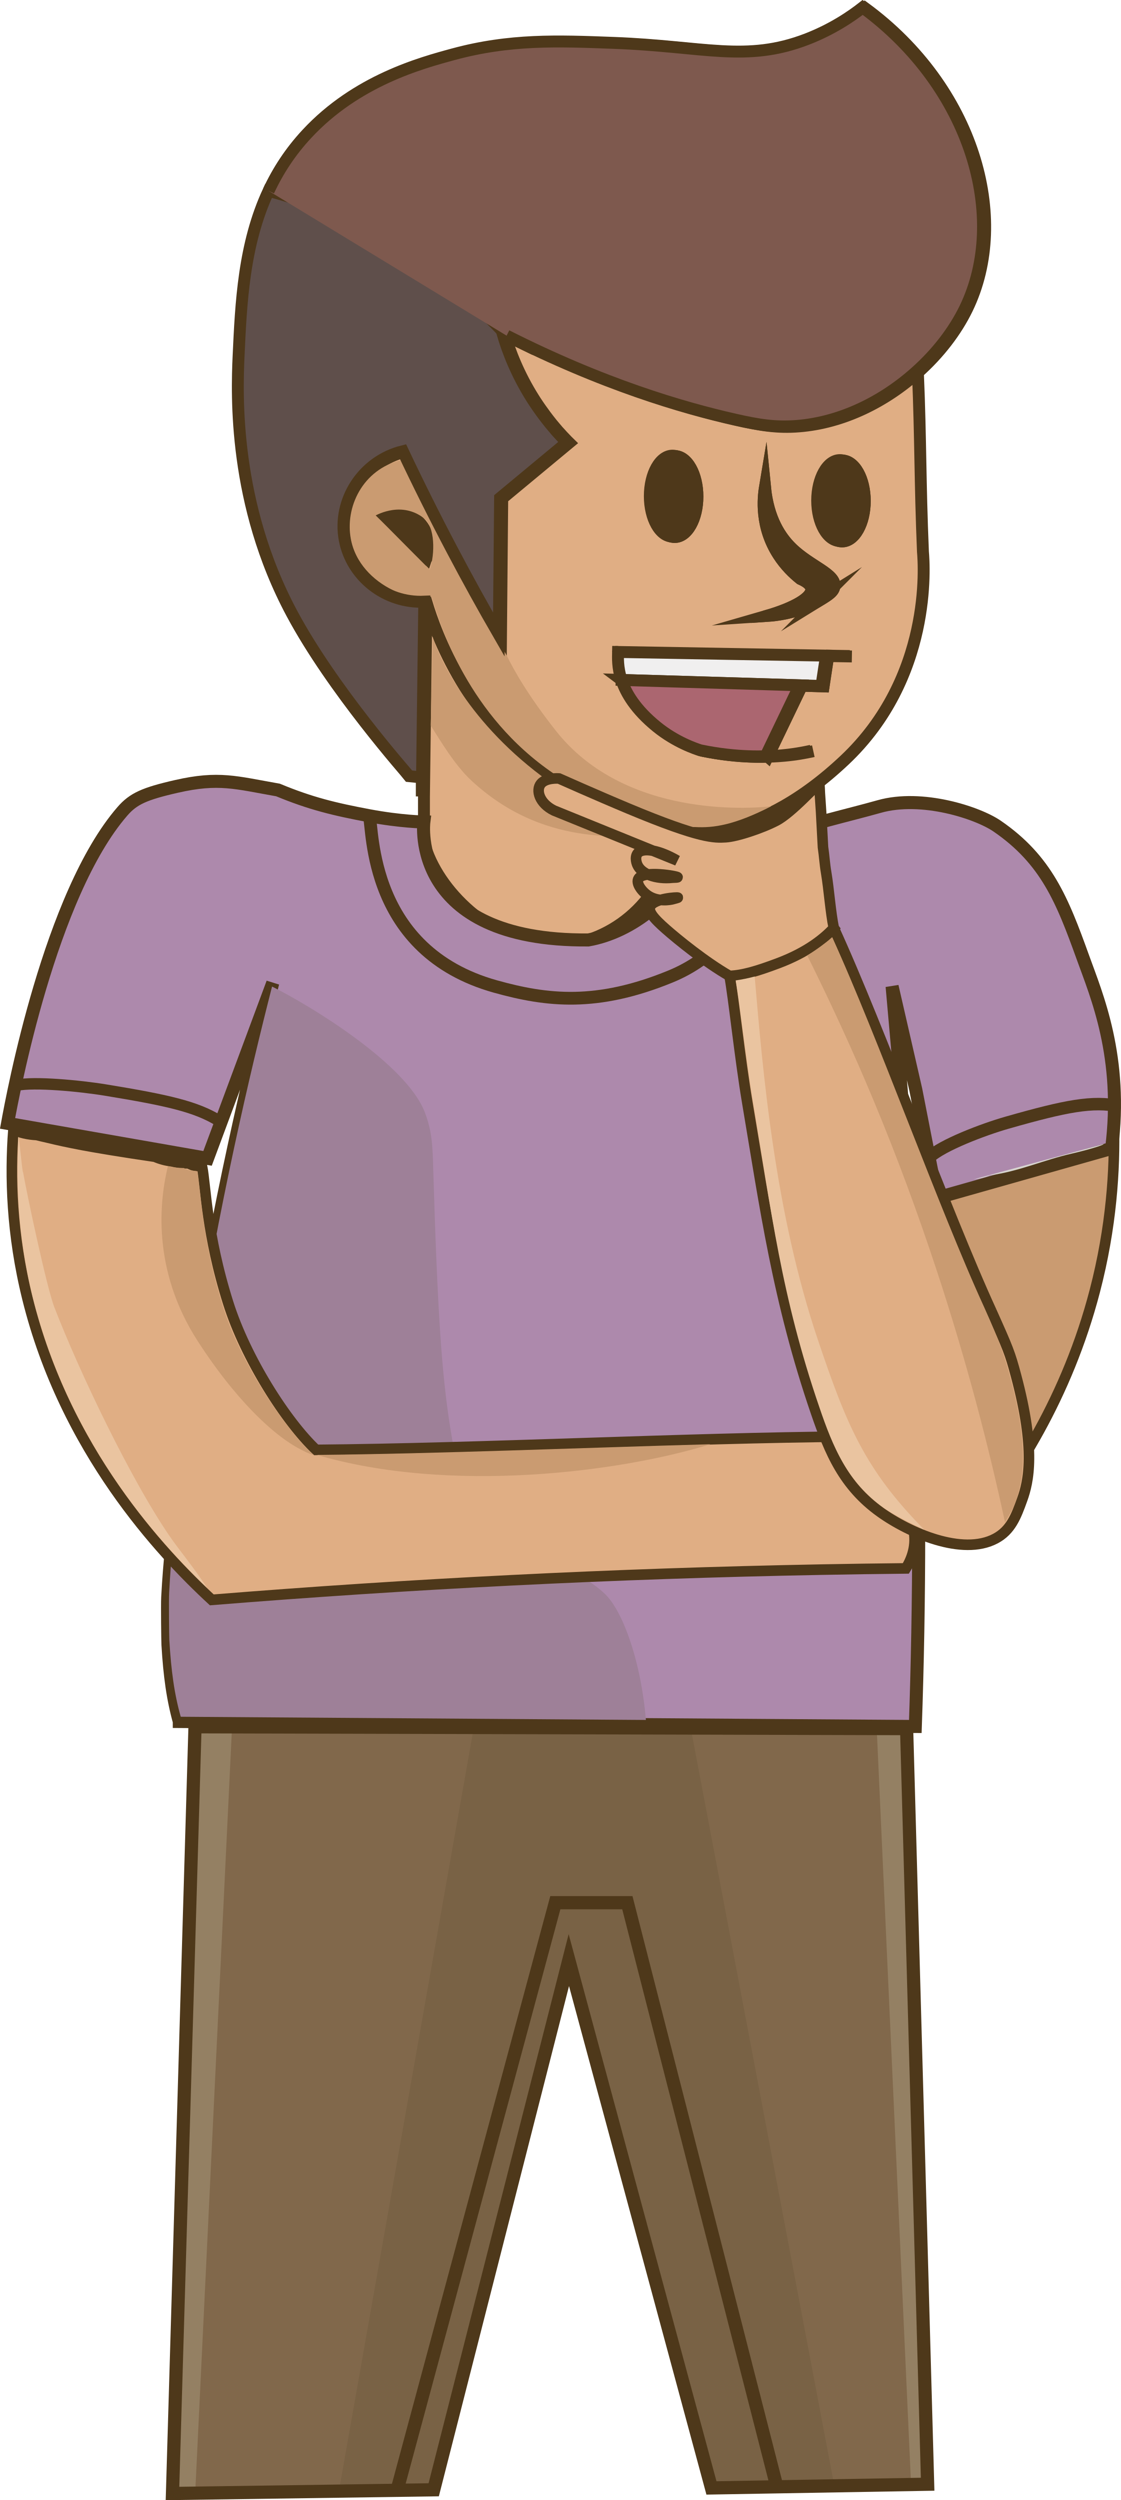 <?xml version="1.0" encoding="UTF-8"?>
<svg id="Layer_2" data-name="Layer 2" xmlns="http://www.w3.org/2000/svg" viewBox="0 0 94.32 210.198">
  <defs>
    <style>
      .cls-1 {
        stroke-dasharray: 0 2.22;
      }

      .cls-1, .cls-2, .cls-3, .cls-4, .cls-5, .cls-6, .cls-7, .cls-8, .cls-9, .cls-10, .cls-11, .cls-12, .cls-13, .cls-14, .cls-15, .cls-16, .cls-17, .cls-18 {
        stroke: #4e381a;
        stroke-miterlimit: 10;
      }

      .cls-1, .cls-4, .cls-8, .cls-10, .cls-11, .cls-19, .cls-13, .cls-14 {
        fill: none;
      }

      .cls-1, .cls-10 {
        stroke-width: 1.11px;
      }

      .cls-2 {
        fill: #ab6670;
      }

      .cls-2, .cls-3, .cls-5, .cls-6, .cls-11, .cls-17, .cls-18 {
        stroke-width: 1.001px;
      }

      .cls-3 {
        fill: #7e594e;
      }

      .cls-20 {
        fill: #d7d4cf;
      }

      .cls-4 {
        stroke-width: 1.072px;
      }

      .cls-21 {
        fill: #9e8098;
      }

      .cls-5 {
        fill: #f0efef;
      }

      .cls-22 {
        fill: #796245;
      }

      .cls-6, .cls-9 {
        fill: #4e381a;
      }

      .cls-7 {
        fill: #ad89ac;
        stroke-width: 1.096px;
      }

      .cls-23 {
        fill: #81684b;
      }

      .cls-8 {
        stroke-width: .959px;
      }

      .cls-12, .cls-15 {
        stroke-width: .889px;
      }

      .cls-12, .cls-16, .cls-18 {
        fill: #e0ae84;
      }

      .cls-24 {
        fill: #948063;
      }

      .cls-13 {
        stroke-width: 1.049px;
      }

      .cls-14 {
        stroke-width: .421px;
      }

      .cls-25, .cls-15 {
        fill: #ca9b71;
      }

      .cls-26 {
        fill: #eac4a0;
      }

      .cls-16 {
        stroke-width: .889px;
      }

      .cls-17 {
        fill: #5f4f4b;
      }
    </style>
  </defs>
  <g id="Layer_1-2" data-name="Layer 1">
    <g>
      <g>
        <path class="cls-18" d="m35.661,70.787c1.136,4.308,5.858,8.327,10.027,8.689,4.695.408,9.256-2.756,10.678-7.594.093-.787.034-1.485-.059-2.032-.004-.034-.013-.063-.017-.097-2.449-.509-5.97-1.59-9.567-4.039-7.434-5.057-10.051-12.466-10.842-15.092l-.21,16.371v3.93"/>
        <path class="cls-11" d="m47.893,37.23c-.114-.114-.231-.231-.349-.358.122.13.24.252.349.358Z"/>
        <path class="cls-11" d="m47.182,36.485c-.093-.101-.189-.206-.282-.316.029.038.05.059.055.067.076.084.151.168.227.248Z"/>
        <path class="cls-3" d="m42.806,28.256c8.124,4.102,14.747,6.05,19.223,7.06,1.935.438,3.383.677,5.209.53,3.745-.299,7.274-2.091,9.997-4.531,1.78-1.586,3.214-3.45,4.14-5.352,3.702-7.624.547-18.592-8.612-25.299-.959.749-2.537,1.83-4.674,2.659-5.141,1.986-8.654.602-16.261.32-4.784-.181-8.755-.328-13.501.955-2.731.74-8.158,2.209-12.327,6.698-1.401,1.506-2.44,3.113-3.219,4.788"/>
        <path class="cls-18" d="m29.187,45.413c.576,3.084,3.437,5.356,6.694,5.209.791,2.625,3.408,10.034,10.842,15.092,3.597,2.449,7.119,3.53,9.567,4.039.004.034.013.063.017.097,1.738.337,7.485.905,14.755-5.941,7.38-6.95,6.694-16.375,6.593-17.536-.248-5.974-.181-9.13-.421-15.058-2.722,2.44-6.252,4.233-9.997,4.531-1.826.147-3.273-.093-5.209-.53-4.477-1.01-11.099-2.958-19.223-7.06-.109-.055-.223-.109-.337-.168.429,1.46,1.161,3.383,2.449,5.423.072.118.181.282.316.484.055.08.114.164.173.252.034.046.063.093.097.139.126.177.265.37.412.568.164.219.337.442.517.665.189.231.374.446.467.551.017.017.025.034.038.046.008.008.013.017.017.021.076.084.151.168.227.248.008.013.021.025.034.038.109.122.219.236.328.349.122.13.24.252.349.358-1.876,1.557-3.757,3.118-5.634,4.674-.034,3.829-.072,7.653-.105,11.482-1.313-2.272-2.63-4.649-3.934-7.123-1.494-2.832-2.874-5.6-4.144-8.288-3.378.829-5.507,4.157-4.889,7.439Zm6.694,1.489c-1.17-1.136-2.339-2.272-3.509-3.408.164-.072,1.296-.543,2.339,0,.105.055.202.114.294.181.004.004.008.008.013.008.08.059.156.126.227.194.038.038.072.076.105.109.034.038.067.076.097.114.16.198.29.421.387.665.017.034.029.072.046.109.067.198.118.404.143.619.008.046.013.097.017.143.013.152.013.307,0,.463-.004.063-.013.13-.021.194-.008.088-.025.181-.046.269-.017.067-.034.139-.055.206,0,.008,0,.017-.004.021-.008.038-.021.076-.034.114Zm22.8-5.154c0,1.877-.854,3.4-1.914,3.4-1.056,0-1.91-1.523-1.91-3.4s.854-3.404,1.91-3.404c1.06,0,1.914,1.523,1.914,3.404Zm12.172,3.77c-1.056,0-1.914-1.523-1.914-3.4,0-1.877.858-3.4,1.914-3.4s1.91,1.523,1.91,3.4-.854,3.4-1.91,3.4Zm-1.775,4.893c-.762.475-2.264,1.229-4.611,1.38,2.369-.682,3.883-1.565,3.791-2.297-.021-.185-.164-.496-.921-.829-.581-.463-1.266-1.123-1.843-2.019-1.531-2.369-1.283-4.767-1.128-5.697.265,2.68,1.3,4.22,2.255,5.146,1.578,1.531,3.736,2.163,3.585,3.214-.059.433-.48.703-1.128,1.102Zm-4.481,13.207c-.421.013-.909.017-1.452-.004-1.039-.038-2.428-.16-4.043-.496-.362-.118-2.057-.669-3.681-1.994-1.767-1.439-2.575-2.806-2.945-3.921-.349-1.06-.299-1.893-.29-2.352l17.498.307-.387,2.55-1.83-.055-2.869,5.966Z"/>
        <path class="cls-14" d="m56.307,69.849c-.206-.038-.353-.076-.442-.097"/>
        <path class="cls-14" d="m77.235,31.314c0-.046-.004-.093-.004-.143"/>
        <path class="cls-6" d="m32.372,43.495c1.17,1.136,2.339,2.272,3.509,3.408.471-1.414-.08-2.844-1.17-3.408-1.043-.543-2.175-.072-2.339,0Z"/>
        <path class="cls-6" d="m68.938,42.119c0,1.876.858,3.4,1.914,3.4s1.91-1.523,1.91-3.4-.854-3.4-1.91-3.4-1.914,1.523-1.914,3.4Z"/>
        <path class="cls-6" d="m54.856,41.748c0,1.877.854,3.4,1.91,3.4,1.06,0,1.914-1.523,1.914-3.4s-.854-3.404-1.914-3.404c-1.056,0-1.91,1.523-1.91,3.404Z"/>
        <path class="cls-6" d="m64.466,51.791c2.348-.152,3.85-.905,4.611-1.38.648-.4,1.069-.669,1.128-1.102.151-1.052-2.007-1.683-3.585-3.214-.955-.926-1.99-2.465-2.255-5.146-.156.93-.404,3.328,1.128,5.697.576.896,1.262,1.557,1.843,2.019.757.332.9.644.921.829.093.732-1.422,1.616-3.791,2.297Z"/>
        <path class="cls-11" d="m64.596,63.618c.682-.017,1.174-.059,1.388-.08.972-.088,1.797-.24,2.449-.383"/>
        <path class="cls-11" d="m52.184,54.766v.084"/>
        <path class="cls-5" d="m52.475,57.202l14.991.45,1.83.055.387-2.55-17.498-.307c-.008.459-.059,1.292.29,2.352Z"/>
        <line class="cls-11" x1="71.677" y1="55.191" x2="69.683" y2="55.157"/>
        <line class="cls-11" x1="52.184" y1="54.85" x2="51.944" y2="54.846"/>
        <line class="cls-11" x1="69.296" y1="57.707" x2="69.283" y2="57.795"/>
        <line class="cls-11" x1="69.708" y1="54.981" x2="69.683" y2="55.157"/>
        <line class="cls-11" x1="69.523" y1="57.715" x2="69.296" y2="57.707"/>
        <line class="cls-11" x1="52.475" y1="57.202" x2="52.344" y2="57.198"/>
        <path class="cls-2" d="m52.475,57.202c.37,1.115,1.178,2.482,2.945,3.921,1.624,1.325,3.32,1.876,3.681,1.994,1.616.337,3.004.459,4.043.496.543.021,1.031.017,1.452.004l2.869-5.966-14.991-.45Z"/>
        <line class="cls-14" x1="64.596" y1="63.618" x2="64.579" y2="63.656"/>
        <line class="cls-11" x1="67.528" y1="57.518" x2="67.465" y2="57.652"/>
        <path class="cls-25" d="m29.527,45.366c.378,1.926,1.811,3.42,3.535,4.254.914.447,2.167.589,3.246.541.757,2.513,3.14,10.017,10.254,14.858,3.442,2.344,4.299,2.669,6.847,3.505.004.032,1.429.446,1.433.478.302.056,1.292.41,1.831.438l1.817.093c1.562.085,3.309-.165,6.393-1.744-2.991.322-12.68.535-18.112-6.35-2.326-2.949-3.513-5.056-4.167-6.387l-1.501-2.615c-.97-1.712-2.428-4.084-3.39-5.909-1.429-2.71-2.756-5.272-3.971-7.846-3.233.793-4.746,3.971-4.213,6.683Zm2.083-2.034c.157-.069,2.209-1.208,4.068.242.926.722.935,2.957.484,4.31-1.119-1.087-3.433-3.465-4.553-4.553Z"/>
        <path class="cls-25" d="m55.808,70.148c-2.402-.474-4.753-1.257-8.282-3.535-7.293-4.707-10.34-10.616-11.116-13.06l-.168,7.442c.834,1.327,2.045,3.348,3.39,4.601,5.943,5.545,12.668,4.791,16.176,4.553"/>
        <path class="cls-17" d="m24.541,51.541c3.425,6.42,9.694,13.459,9.883,13.712,0,0,.879.088,1.064.109v1.595s.21-16.371.21-16.371c-3.256.147-6.117-2.125-6.694-5.209-.618-3.282,1.51-6.61,4.889-7.439,1.271,2.688,2.651,5.457,4.144,8.288,1.304,2.474,2.621,4.851,3.934,7.123.034-3.829.072-7.653.105-11.482,1.876-1.557,3.757-3.118,5.634-4.674-.109-.105-.227-.227-.349-.358-.109-.114-.219-.227-.328-.349-.013-.013-.025-.025-.034-.038-.076-.08-.151-.164-.227-.248-.004-.004-.008-.013-.017-.021-.013-.013-.021-.029-.038-.046-.093-.105-.278-.32-.467-.551-.181-.223-.353-.446-.517-.665-.139-.185-.278-.374-.412-.568-.034-.046-.063-.093-.097-.139-.059-.088-.118-.173-.173-.252-.135-.202-.244-.366-.316-.484-1.287-2.041-2.02-3.963-2.449-5.423.114.059.227.114.337.168-3.294-3.555-8.141-7.645-14.785-10.405-1.809-.753-3.568-1.33-5.242-1.767-2.095,4.485-2.318,9.416-2.524,13.918-.143,3.244-.446,12.37,4.468,21.575Z"/>
        <path class="cls-11" d="m47.711,37.193c-.114-.114-.231-.231-.349-.358.122.13.24.252.349.358Z"/>
        <path class="cls-11" d="m47,36.449c-.093-.101-.189-.206-.282-.316.029.038.05.059.055.067.076.084.151.168.227.248Z"/>
        <path class="cls-3" d="m42.625,28.219c8.124,4.102,14.747,6.05,19.223,7.06,1.935.438,3.383.677,5.209.53,3.745-.299,7.274-2.091,9.997-4.531,1.78-1.586,3.214-3.45,4.14-5.352,3.702-7.624.547-18.592-8.612-25.299-.959.749-2.537,1.83-4.674,2.659-5.141,1.986-8.654.602-16.261.32-4.784-.181-8.755-.328-13.501.955-2.731.74-8.158,2.209-12.327,6.698-1.401,1.506-2.44,3.113-3.219,4.788"/>
        <path class="cls-14" d="m56.126,69.813c-.206-.038-.353-.076-.442-.097"/>
        <path class="cls-14" d="m77.053,31.278c0-.046-.004-.093-.004-.143"/>
        <path class="cls-9" d="m68.756,42.082c0,1.876.858,3.4,1.914,3.4s1.91-1.523,1.91-3.4-.854-3.4-1.91-3.4-1.914,1.523-1.914,3.4Z"/>
        <path class="cls-9" d="m54.674,41.712c0,1.877.854,3.4,1.91,3.4,1.06,0,1.914-1.523,1.914-3.4,0-1.881-.854-3.404-1.914-3.404-1.056,0-1.91,1.523-1.91,3.404Z"/>
        <path class="cls-11" d="m64.414,63.582c.682-.017,1.174-.059,1.388-.08.972-.088,1.797-.24,2.449-.383"/>
        <path class="cls-11" d="m52.003,54.73v.084"/>
        <path class="cls-5" d="m52.293,57.166l14.991.45,1.83.055.387-2.55-17.498-.307c-.008.459-.059,1.292.29,2.352Z"/>
        <line class="cls-11" x1="71.495" y1="55.155" x2="69.501" y2="55.121"/>
        <line class="cls-11" x1="52.003" y1="54.814" x2="51.763" y2="54.81"/>
        <line class="cls-11" x1="69.114" y1="57.671" x2="69.101" y2="57.759"/>
        <line class="cls-11" x1="69.526" y1="54.944" x2="69.501" y2="55.121"/>
        <line class="cls-11" x1="69.341" y1="57.679" x2="69.114" y2="57.671"/>
        <line class="cls-11" x1="52.293" y1="57.166" x2="52.163" y2="57.161"/>
        <path class="cls-2" d="m52.293,57.166c.37,1.115,1.178,2.482,2.945,3.921,1.624,1.325,3.32,1.876,3.681,1.994,1.616.337,3.004.459,4.043.496.543.021,1.031.017,1.452.004l2.869-5.966-14.991-.45Z"/>
        <line class="cls-14" x1="64.414" y1="63.582" x2="64.397" y2="63.62"/>
        <line class="cls-11" x1="67.347" y1="57.481" x2="67.284" y2="57.616"/>
      </g>
      <g>
        <g>
          <path class="cls-15" d="m93.715,94.428c-.006-0-.012-.001-.018-.001-.499.231-1.08.368-1.741.384-.259.069-.522.118-.782.18-.206.065-.423.115-.652.15-2.464.547-4.971.869-7.484,1.212-.383.174-.813.293-1.29.345-.362.087-.753.136-1.18.13-.024-0-.046-.004-.07-.004-.468.256-.479.161-1.016.239-.347,1.648-.547,5.652-2.399,11.385-1.502,4.65-4.737,9.851-7.064,12.145-.16-.007-.327-.015-.489-.022.785,1.495,1.559,2.985,2.178,4.496,2.753,1.923,7.285,3.205,9.968,3.668,3.774-4.575,8.121-11.311,10.439-20.192,1.4-5.365,1.71-10.189,1.602-14.116Z"/>
          <g>
            <g>
              <path class="cls-7" d="m15.085,144.732c20.643.139,41.287.279,61.93.418.174-5.024.287-10.591.284-16.628-.003-5.688-.11-11.52-.335-17.488-.251-6.644-.635-13.098-1.129-19.353-.258-2.917-.516-5.834-.774-8.751.665,2.897,1.33,5.794,1.995,8.692.593,3.029,1.187,6.058,1.78,9.087,4.898-1.386,9.797-2.772,14.695-4.158.978-7.682-1.271-12.88-2.409-16.04-1.742-4.835-3.077-8.215-7.23-11.061-1.635-1.12-6.314-2.659-9.912-1.644-2.618.738-5.957,1.477-8.498,2.434-2.25.265-4.501.529-6.751.794-1.695,4.431-5.617,7.358-9.235,7.991-15.095.126-13.835-9.918-13.835-9.918,0,0-1.919-.024-4.592-.524-2.915-.545-4.938-1.03-7.677-2.166-3.559-.626-4.989-1.111-8.539-.303-2.701.615-3.635,1.037-4.554,2.096-6.085,7.009-9.213,23.753-9.663,26.236,5.609.981,11.218,1.962,16.827,2.943,1.829-4.917,3.658-9.834,5.487-14.751-1.858,7.217-4.608,18.792-6.673,31.956-1.067,6.804-1.474,10.99-1.665,13.77-.044.644-.333,2.752-.502,5.935-.035.65.005,3.708.021,3.983.153,2.591.424,4.536.954,6.45Z"/>
              <path class="cls-4" d="m31.069,68.583c.336,1.144-.09,11.374,10.63,14.359,4.326,1.205,8.523,1.692,14.714-.844,7.399-3.032,8.176-11.125,8.153-11.646"/>
              <path class="cls-21" d="m54.344,144.601c-13.046-.093-26.091-.175-39.137-.268-.54-1.91-.806-3.858-.96-6.446-.016-.273-.051-3.332-.016-3.983.165-3.182.449-5.29.495-5.941.2-2.771.604-6.958,1.664-13.762,2.004-12.748,4.644-24.005,6.501-31.26,3.312,1.658,11.293,6.519,12.85,10.567.633,1.649.661,2.91.717,4.992.35,11.576.688,16.877,1.423,21.523.928,5.878,1.977,7.47,2.52,8.204,2.713,3.646,6.97,2.481,10.457,5.739,1.577,1.474,3.084,5.795,3.487,10.635Z"/>
            </g>
            <path class="cls-8" d="m1.409,91.238c1.472-.313,5.32.055,7.457.404,5.37.878,7.633,1.416,9.549,2.579"/>
            <path class="cls-13" d="m78.193,97.297c1.081-1.019,4.533-2.337,6.528-2.906,5.011-1.429,7.211-1.842,9.45-1.391"/>
            <path class="cls-19" d="m22.246,83.076c2.887,1.347,11.729,6.547,13.374,10.831.633,1.647.664,2.906.725,4.989.341,11.578.682,16.875,1.418,21.526.93,5.877,1.977,7.465,2.523,8.202,2.707,3.646,6.966,2.478,10.449,5.734,1.604,1.5,3.12,5.909,3.505,10.805"/>
          </g>
          <path class="cls-16" d="m76.891,128.756c-.073-.401-.202-.751-.343-1.044-.768-.335-1.801-.894-2.758-1.807-2.071-1.976-2.382-4.27-2.446-5.125-13.575.106-31.172,1.01-44.747,1.116-2.513-2.367-5.918-7.67-7.401-12.365-1.828-5.789-1.875-9.797-2.193-11.455-.599-.095-.616-0-1.131-.271-.027-0-.052.003-.079.002-.481-.007-.917-.069-1.32-.167-.534-.068-1.012-.201-1.434-.387-2.895-.423-5.092-.795-6.127-.991-.126-.024-1.352-.256-2.228-.462-.242-.057-.485-.112-.726-.171-.29-.071-.583-.128-.871-.205-.743-.038-1.389-.193-1.94-.44-.007-0-.013.001-.02.001-.295,3.921-.16,8.752,1.177,14.158,3.165,12.805,11.199,21.373,15.517,25.363,16.58-1.337,33.705-2.217,51.346-2.544,2.36-.044,4.711-.077,7.052-.101.328-.526.93-1.686.672-3.105Z"/>
          <g>
            <path class="cls-12" d="m83.419,110.246c1.402,3.12,1.56,3.5,2.075,5.431,1.667,6.25,1.05,8.903.513,10.391-.513,1.424-.96,2.602-2.256,3.288-2.782,1.474-7.254-.492-9.677-2.223-3.092-2.209-4.272-5.052-5.417-8.389-3.226-9.405-4.301-17.296-5.779-26.046-.63-3.731-1.158-8.851-1.497-10.651,1.155-.164,2.29-.571,3.985-1.26,2.043-.83,3.862-1.991,4.789-2.76,3.876,8.452,9.388,23.767,13.264,32.219"/>
            <path class="cls-12" d="m70.155,78.027c-.281-1.366-.402-3.238-.644-4.673-.128-.759-.155-1.384-.266-2.126,0-0-.053-1.038-.159-2.967l-.106-1.582s-.026-.779-.053-.791c-.114-.05-2.273,2.416-3.614,3.115-1.218.635-3.332,1.334-4.251,1.385-.945.052-2.09.139-8.185-2.408-2.692-1.125-5.842-2.529-5.842-2.529-.07-.006-1.11-.076-1.529.444-.438.544-.125,1.645,1.108,2.249,3.455,1.402,6.91,2.804,10.366,4.207-1.501-.879-2.804-1.092-3.268-.673-.3.272-.203.768-.082,1.037.337.752,1.519,1.225,2.955,1.076.231-.006.426-.017.427-.038.004-.082-2.83-.602-3.284.106-.248.388.265,1.069.761,1.413.873.607,1.965.361,2.083.333.218-.056.469-.123.465-.139-.013-.043-2.009.055-2.325.744-.195.424.281.993,1.298,1.889.995.877,3.338,2.787,5.372,3.949,1.089-.044,2.263-.379,4.094-1.067,2.541-.955,3.919-2.145,4.68-2.953Z"/>
          </g>
          <path class="cls-26" d="m17.431,133.504c-4.611-4.394-11.208-12.097-14.302-23.039-1.526-5.367-1.759-10.138-1.603-14.069.011-0.0.007-.824.018-.824.082.029.318,2.965.399,2.983.314,1.808,1.977,9.662,2.632,11.356,2.124,5.489,6.416,14.451,9.695,19.235.807,1.177,1.996,2.574,3.16,4.359Z"/>
          <path class="cls-25" d="m59.768,121.422c-7.646,2.37-21.938,4.165-33.103.898,10.015-.094,22.088-.595,33.103-.898Z"/>
          <path class="cls-25" d="m25.237,121.827c-2.334-1.211-5.554-4.349-8.601-9.077-3.909-6.054-3.196-11.89-2.507-14.708.379.094.793.146,1.253.157h.08c.517.271.529.167,1.127.271.322,1.649.368,5.658,2.196,11.451,1.414,4.478,4.777,9.582,7.249,12.087-.012,0,.411.33.399.33-.621-.198-.612-.208-1.198-.511Z"/>
        </g>
        <path class="cls-26" d="m77.767,128.61c-.954-.449-2.675-1.312-3.377-1.813-3.093-2.213-4.308-5.131-5.446-8.472-3.231-9.405-4.047-16.558-5.519-25.316-.632-3.727-1.192-8.786-1.525-10.582.437-.063,1.126-.194,1.598-.33.678,7.923,1.679,19.828,5.347,30.632,2.38,7.036,3.894,10.779,8.923,15.88Z"/>
        <path class="cls-25" d="m85.419,126.344c-.241.647-.56,1.117-.859,1.639-1.391-6.482-3.231-13.508-5.669-20.94-3.461-10.533-7.087-18.898-10.973-26.717.782-.47,1.657-1.141,2.106-1.516,3.875,8.455,8.906,22.64,12.781,31.085,1.403,3.121,1.734,4.167,2.251,6.098,1.667,6.242.892,8.858.363,10.351Z"/>
        <path class="cls-20" d="m92.863,96.181c-.007.104-1.343.494-2.614.791-2.461.553-4.453,1.502-6.971,1.846-.379.167-.86.277-1.343.33"/>
      </g>
      <g>
        <g>
          <polygon class="cls-24" points="20.383 144.956 17.826 209.353 14.575 209.396 16.465 144.94 20.383 144.956"/>
          <polygon class="cls-24" points="78.115 208.62 75.801 208.658 71.92 145.08 76.345 145.101 78.115 208.62"/>
          <polygon class="cls-22" points="71.067 208.658 65.425 208.841 52.845 159.732 46.785 159.732 33.465 209.137 26.824 209.221 37.91 144.997 59.32 145.055 71.067 208.658"/>
          <polygon class="cls-22" points="65.425 208.841 63.465 208.878 59.925 208.94 47.925 164.564 36.555 209.088 33.465 209.137 46.785 159.732 52.845 159.732 65.425 208.841"/>
          <polygon class="cls-23" points="39.905 145.002 28.555 209.199 16.435 209.371 19.535 144.953 39.905 145.002"/>
          <polygon class="cls-23" points="76.645 208.644 70.155 208.755 58.075 145.051 73.755 145.088 76.645 208.644"/>
        </g>
        <polygon class="cls-10" points="59.861 209.168 78.05 208.857 76.282 145.329 16.408 145.174 14.513 209.635 36.492 209.324 47.861 164.792 59.861 209.168"/>
        <polyline class="cls-10" points="33.405 209.37 46.725 159.965 52.785 159.965 65.365 209.075"/>
        <line class="cls-1" x1="63.405" y1="209.112" x2="51.655" y2="162.924"/>
      </g>
    </g>
  </g>
</svg>